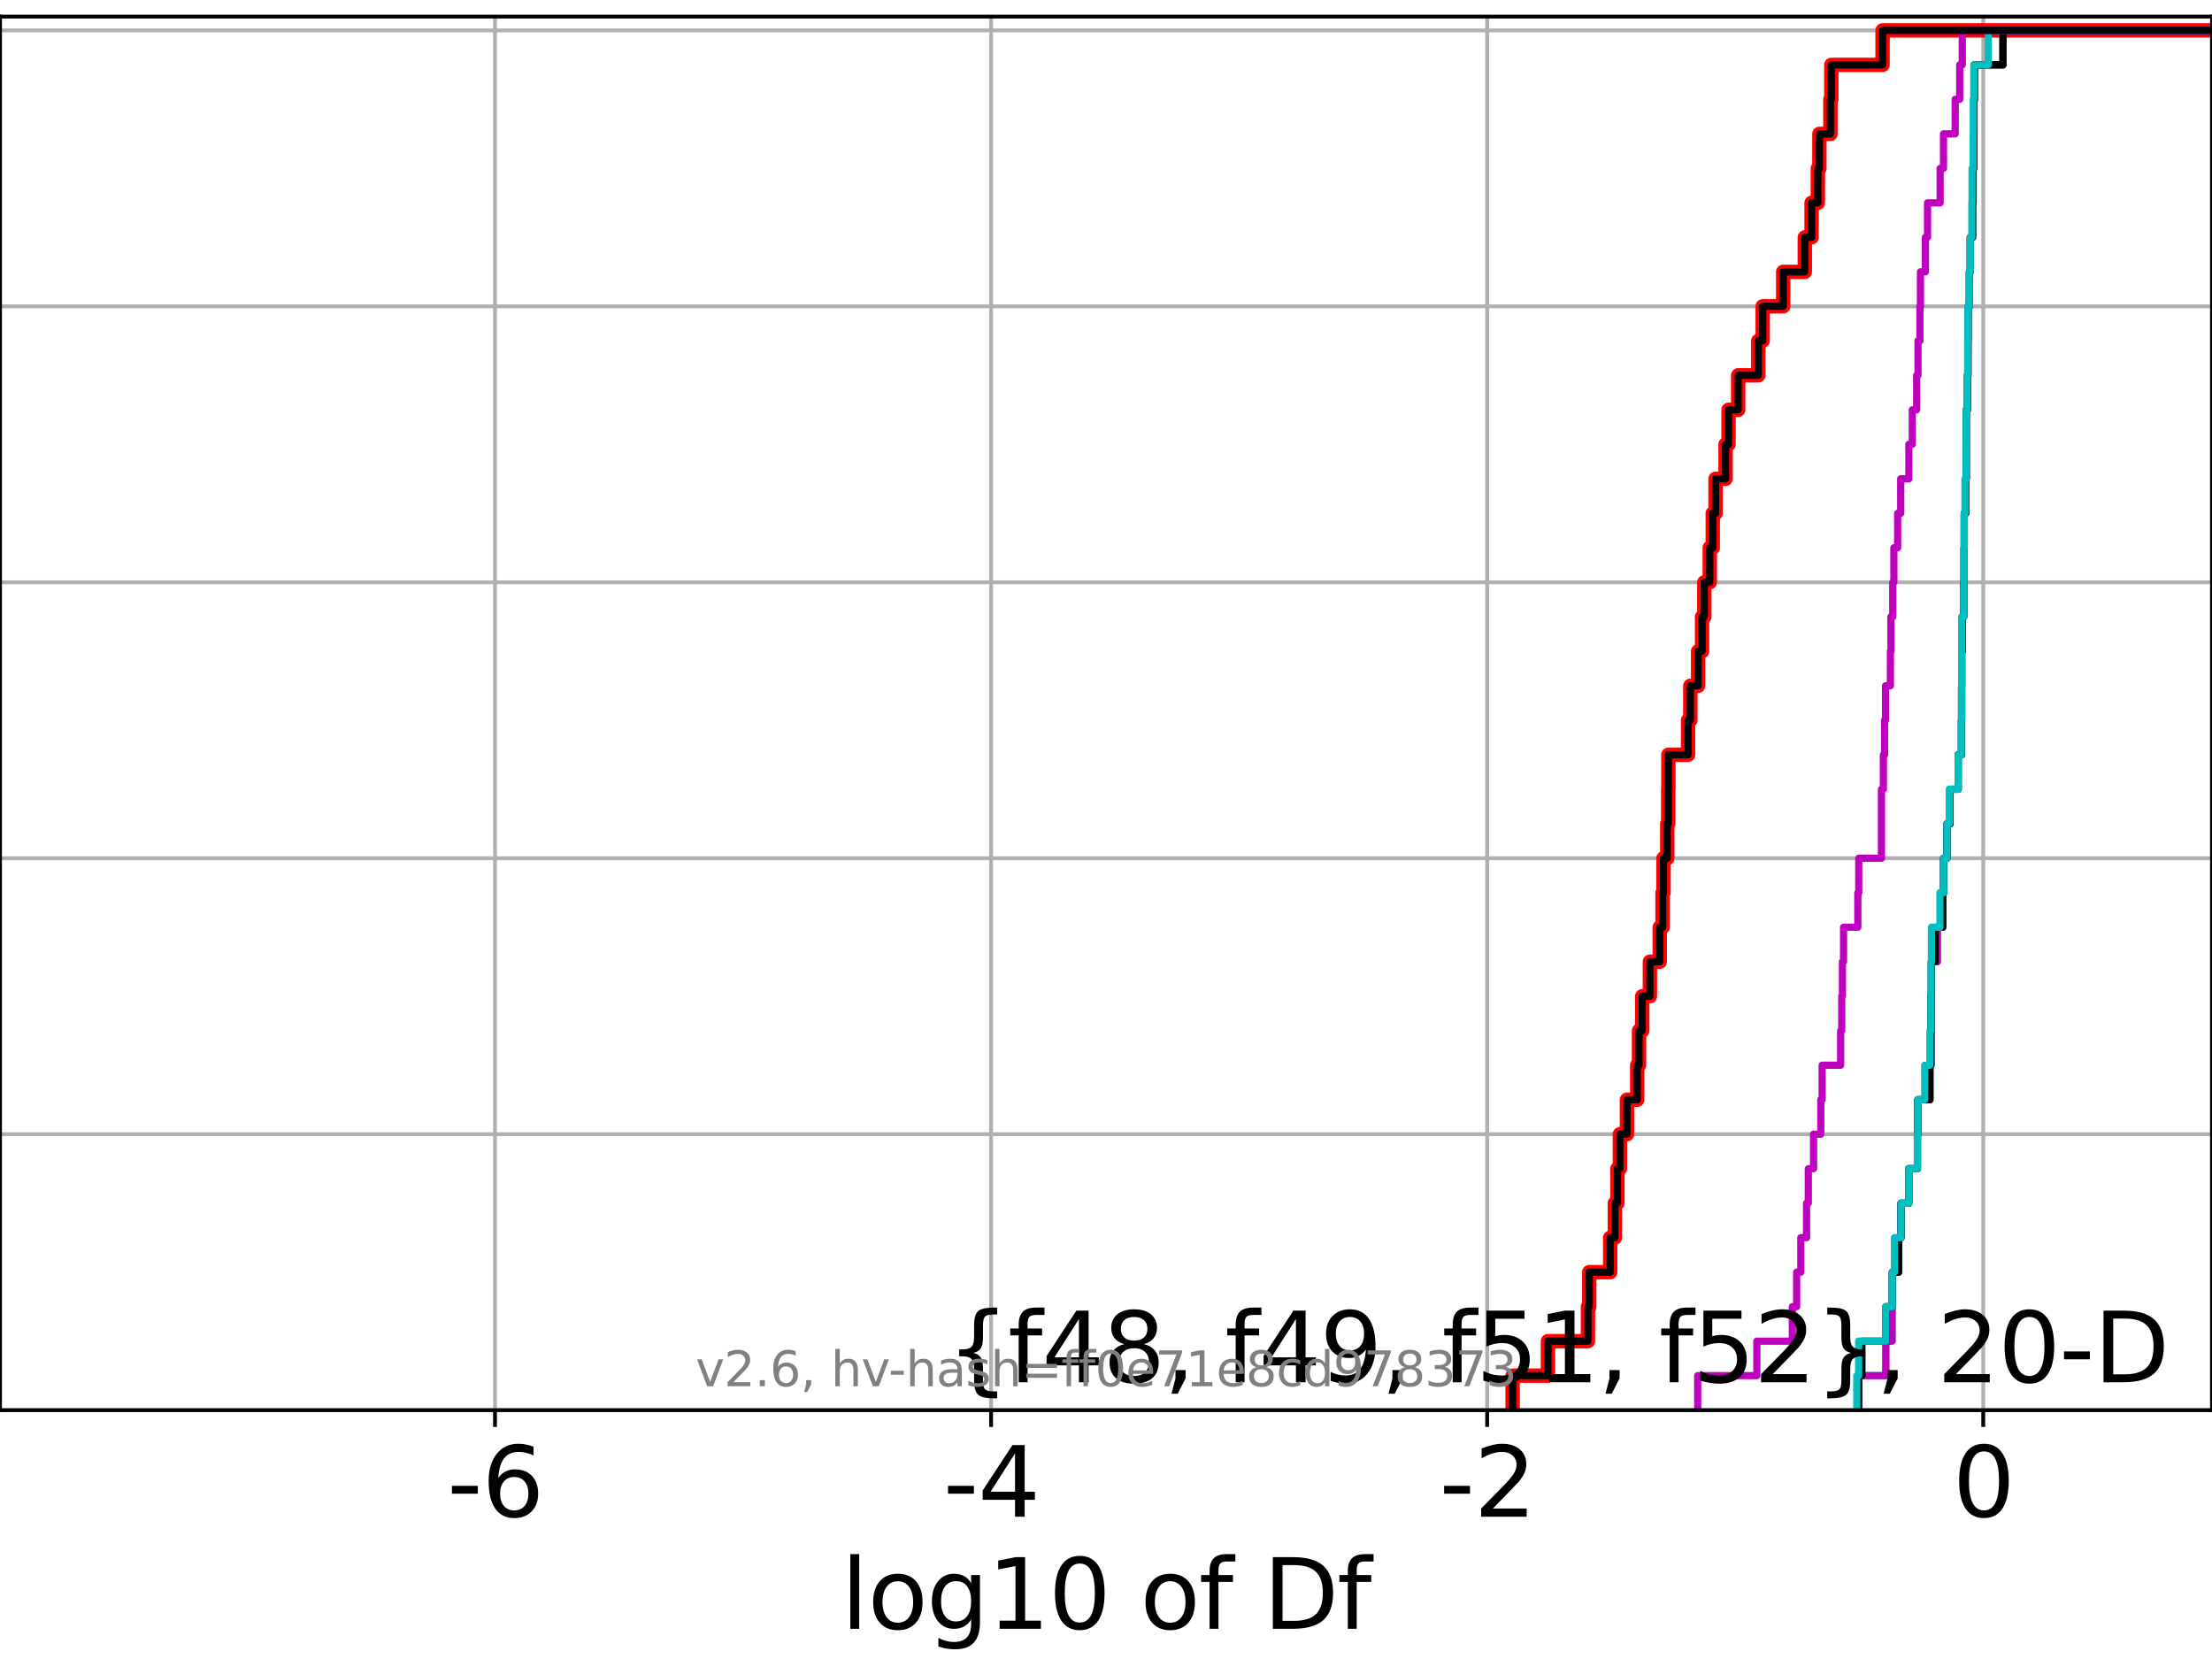 <?xml version="1.0" encoding="utf-8" standalone="no"?>
<!DOCTYPE svg PUBLIC "-//W3C//DTD SVG 1.1//EN"
  "http://www.w3.org/Graphics/SVG/1.1/DTD/svg11.dtd">
<svg xmlns:xlink="http://www.w3.org/1999/xlink" width="460.8pt" height="345.6pt" viewBox="0 0 460.8 345.6" xmlns="http://www.w3.org/2000/svg" version="1.1">
 <defs>
  <style type="text/css">*{stroke-linejoin: round; stroke-linecap: butt}</style>
 </defs>
 <g id="figure_1">
  <g id="patch_1">
   <path d="M 0 345.6 
L 460.8 345.6 
L 460.8 0 
L 0 0 
z
" style="fill: #ffffff"/>
  </g>
  <g id="axes_1">
   <g id="patch_2">
    <path d="M 0 293.76 
L 460.8 293.76 
L 460.8 3.456 
L 0 3.456 
z
" style="fill: #ffffff"/>
   </g>
   <g id="matplotlib.axis_1">
    <g id="xtick_1">
     <g id="line2d_1">
      <path d="M 103.12 293.76 
L 103.12 3.456 
" clip-path="url(#p6ea8331dcd)" style="fill: none; stroke: #b0b0b0; stroke-width: 0.8; stroke-linecap: square"/>
     </g>
     <g id="line2d_2">
      <defs>
       <path id="mc5288a5355" d="M 0 0 
L 0 3.5 
" style="stroke: #000000; stroke-width: 0.8"/>
      </defs>
      <g>
       <use xlink:href="#mc5288a5355" x="103.12" y="293.76" style="stroke: #000000; stroke-width: 0.8"/>
      </g>
     </g>
     <g id="text_1">
      <!-- -6 -->
      <g transform="translate(93.149 315.957) scale(0.2 -0.2)">
       <defs>
        <path id="DejaVuSans-2d" d="M 313 2009 
L 1997 2009 
L 1997 1497 
L 313 1497 
L 313 2009 
z
" transform="scale(0.016)"/>
        <path id="DejaVuSans-36" d="M 2113 2584 
Q 1688 2584 1439 2293 
Q 1191 2003 1191 1497 
Q 1191 994 1439 701 
Q 1688 409 2113 409 
Q 2538 409 2786 701 
Q 3034 994 3034 1497 
Q 3034 2003 2786 2293 
Q 2538 2584 2113 2584 
z
M 3366 4563 
L 3366 3988 
Q 3128 4100 2886 4159 
Q 2644 4219 2406 4219 
Q 1781 4219 1451 3797 
Q 1122 3375 1075 2522 
Q 1259 2794 1537 2939 
Q 1816 3084 2150 3084 
Q 2853 3084 3261 2657 
Q 3669 2231 3669 1497 
Q 3669 778 3244 343 
Q 2819 -91 2113 -91 
Q 1303 -91 875 529 
Q 447 1150 447 2328 
Q 447 3434 972 4092 
Q 1497 4750 2381 4750 
Q 2619 4750 2861 4703 
Q 3103 4656 3366 4563 
z
" transform="scale(0.016)"/>
       </defs>
       <use xlink:href="#DejaVuSans-2d"/>
       <use xlink:href="#DejaVuSans-36" x="36.084"/>
      </g>
     </g>
    </g>
    <g id="xtick_2">
     <g id="line2d_3">
      <path d="M 206.463 293.76 
L 206.463 3.456 
" clip-path="url(#p6ea8331dcd)" style="fill: none; stroke: #b0b0b0; stroke-width: 0.8; stroke-linecap: square"/>
     </g>
     <g id="line2d_4">
      <g>
       <use xlink:href="#mc5288a5355" x="206.463" y="293.76" style="stroke: #000000; stroke-width: 0.8"/>
      </g>
     </g>
     <g id="text_2">
      <!-- -4 -->
      <g transform="translate(196.492 315.957) scale(0.2 -0.2)">
       <defs>
        <path id="DejaVuSans-34" d="M 2419 4116 
L 825 1625 
L 2419 1625 
L 2419 4116 
z
M 2253 4666 
L 3047 4666 
L 3047 1625 
L 3713 1625 
L 3713 1100 
L 3047 1100 
L 3047 0 
L 2419 0 
L 2419 1100 
L 313 1100 
L 313 1709 
L 2253 4666 
z
" transform="scale(0.016)"/>
       </defs>
       <use xlink:href="#DejaVuSans-2d"/>
       <use xlink:href="#DejaVuSans-34" x="36.084"/>
      </g>
     </g>
    </g>
    <g id="xtick_3">
     <g id="line2d_5">
      <path d="M 309.806 293.76 
L 309.806 3.456 
" clip-path="url(#p6ea8331dcd)" style="fill: none; stroke: #b0b0b0; stroke-width: 0.8; stroke-linecap: square"/>
     </g>
     <g id="line2d_6">
      <g>
       <use xlink:href="#mc5288a5355" x="309.806" y="293.76" style="stroke: #000000; stroke-width: 0.8"/>
      </g>
     </g>
     <g id="text_3">
      <!-- -2 -->
      <g transform="translate(299.835 315.957) scale(0.2 -0.2)">
       <defs>
        <path id="DejaVuSans-32" d="M 1228 531 
L 3431 531 
L 3431 0 
L 469 0 
L 469 531 
Q 828 903 1448 1529 
Q 2069 2156 2228 2338 
Q 2531 2678 2651 2914 
Q 2772 3150 2772 3378 
Q 2772 3750 2511 3984 
Q 2250 4219 1831 4219 
Q 1534 4219 1204 4116 
Q 875 4013 500 3803 
L 500 4441 
Q 881 4594 1212 4672 
Q 1544 4750 1819 4750 
Q 2544 4750 2975 4387 
Q 3406 4025 3406 3419 
Q 3406 3131 3298 2873 
Q 3191 2616 2906 2266 
Q 2828 2175 2409 1742 
Q 1991 1309 1228 531 
z
" transform="scale(0.016)"/>
       </defs>
       <use xlink:href="#DejaVuSans-2d"/>
       <use xlink:href="#DejaVuSans-32" x="36.084"/>
      </g>
     </g>
    </g>
    <g id="xtick_4">
     <g id="line2d_7">
      <path d="M 413.149 293.76 
L 413.149 3.456 
" clip-path="url(#p6ea8331dcd)" style="fill: none; stroke: #b0b0b0; stroke-width: 0.8; stroke-linecap: square"/>
     </g>
     <g id="line2d_8">
      <g>
       <use xlink:href="#mc5288a5355" x="413.149" y="293.76" style="stroke: #000000; stroke-width: 0.8"/>
      </g>
     </g>
     <g id="text_4">
      <!-- 0 -->
      <g transform="translate(406.786 315.957) scale(0.2 -0.2)">
       <defs>
        <path id="DejaVuSans-30" d="M 2034 4250 
Q 1547 4250 1301 3770 
Q 1056 3291 1056 2328 
Q 1056 1369 1301 889 
Q 1547 409 2034 409 
Q 2525 409 2770 889 
Q 3016 1369 3016 2328 
Q 3016 3291 2770 3770 
Q 2525 4250 2034 4250 
z
M 2034 4750 
Q 2819 4750 3233 4129 
Q 3647 3509 3647 2328 
Q 3647 1150 3233 529 
Q 2819 -91 2034 -91 
Q 1250 -91 836 529 
Q 422 1150 422 2328 
Q 422 3509 836 4129 
Q 1250 4750 2034 4750 
z
" transform="scale(0.016)"/>
       </defs>
       <use xlink:href="#DejaVuSans-30"/>
      </g>
     </g>
    </g>
    <g id="text_5">
     <!-- log10 of Df -->
     <g transform="translate(175.214 339.313) scale(0.2 -0.2)">
      <defs>
       <path id="DejaVuSans-6c" d="M 603 4863 
L 1178 4863 
L 1178 0 
L 603 0 
L 603 4863 
z
" transform="scale(0.016)"/>
       <path id="DejaVuSans-6f" d="M 1959 3097 
Q 1497 3097 1228 2736 
Q 959 2375 959 1747 
Q 959 1119 1226 758 
Q 1494 397 1959 397 
Q 2419 397 2687 759 
Q 2956 1122 2956 1747 
Q 2956 2369 2687 2733 
Q 2419 3097 1959 3097 
z
M 1959 3584 
Q 2709 3584 3137 3096 
Q 3566 2609 3566 1747 
Q 3566 888 3137 398 
Q 2709 -91 1959 -91 
Q 1206 -91 779 398 
Q 353 888 353 1747 
Q 353 2609 779 3096 
Q 1206 3584 1959 3584 
z
" transform="scale(0.016)"/>
       <path id="DejaVuSans-67" d="M 2906 1791 
Q 2906 2416 2648 2759 
Q 2391 3103 1925 3103 
Q 1463 3103 1205 2759 
Q 947 2416 947 1791 
Q 947 1169 1205 825 
Q 1463 481 1925 481 
Q 2391 481 2648 825 
Q 2906 1169 2906 1791 
z
M 3481 434 
Q 3481 -459 3084 -895 
Q 2688 -1331 1869 -1331 
Q 1566 -1331 1297 -1286 
Q 1028 -1241 775 -1147 
L 775 -588 
Q 1028 -725 1275 -790 
Q 1522 -856 1778 -856 
Q 2344 -856 2625 -561 
Q 2906 -266 2906 331 
L 2906 616 
Q 2728 306 2450 153 
Q 2172 0 1784 0 
Q 1141 0 747 490 
Q 353 981 353 1791 
Q 353 2603 747 3093 
Q 1141 3584 1784 3584 
Q 2172 3584 2450 3431 
Q 2728 3278 2906 2969 
L 2906 3500 
L 3481 3500 
L 3481 434 
z
" transform="scale(0.016)"/>
       <path id="DejaVuSans-31" d="M 794 531 
L 1825 531 
L 1825 4091 
L 703 3866 
L 703 4441 
L 1819 4666 
L 2450 4666 
L 2450 531 
L 3481 531 
L 3481 0 
L 794 0 
L 794 531 
z
" transform="scale(0.016)"/>
       <path id="DejaVuSans-20" transform="scale(0.016)"/>
       <path id="DejaVuSans-66" d="M 2375 4863 
L 2375 4384 
L 1825 4384 
Q 1516 4384 1395 4259 
Q 1275 4134 1275 3809 
L 1275 3500 
L 2222 3500 
L 2222 3053 
L 1275 3053 
L 1275 0 
L 697 0 
L 697 3053 
L 147 3053 
L 147 3500 
L 697 3500 
L 697 3744 
Q 697 4328 969 4595 
Q 1241 4863 1831 4863 
L 2375 4863 
z
" transform="scale(0.016)"/>
       <path id="DejaVuSans-44" d="M 1259 4147 
L 1259 519 
L 2022 519 
Q 2988 519 3436 956 
Q 3884 1394 3884 2338 
Q 3884 3275 3436 3711 
Q 2988 4147 2022 4147 
L 1259 4147 
z
M 628 4666 
L 1925 4666 
Q 3281 4666 3915 4102 
Q 4550 3538 4550 2338 
Q 4550 1131 3912 565 
Q 3275 0 1925 0 
L 628 0 
L 628 4666 
z
" transform="scale(0.016)"/>
      </defs>
      <use xlink:href="#DejaVuSans-6c"/>
      <use xlink:href="#DejaVuSans-6f" x="27.783"/>
      <use xlink:href="#DejaVuSans-67" x="88.965"/>
      <use xlink:href="#DejaVuSans-31" x="152.441"/>
      <use xlink:href="#DejaVuSans-30" x="216.064"/>
      <use xlink:href="#DejaVuSans-20" x="279.688"/>
      <use xlink:href="#DejaVuSans-6f" x="311.475"/>
      <use xlink:href="#DejaVuSans-66" x="372.656"/>
      <use xlink:href="#DejaVuSans-20" x="407.861"/>
      <use xlink:href="#DejaVuSans-44" x="439.648"/>
      <use xlink:href="#DejaVuSans-66" x="516.65"/>
     </g>
    </g>
   </g>
   <g id="matplotlib.axis_2">
    <g id="ytick_1">
     <g id="line2d_9">
      <path d="M 0 293.76 
L 460.8 293.76 
" clip-path="url(#p6ea8331dcd)" style="fill: none; stroke: #b0b0b0; stroke-width: 0.8; stroke-linecap: square"/>
     </g>
     <g id="line2d_10">
      <defs>
       <path id="m4fd949d78f" d="M 0 0 
L -3.5 0 
" style="stroke: #000000; stroke-width: 0.8"/>
      </defs>
      <g>
       <use xlink:href="#m4fd949d78f" x="0" y="293.76" style="stroke: #000000; stroke-width: 0.8"/>
      </g>
     </g>
    </g>
    <g id="ytick_2">
     <g id="line2d_11">
      <path d="M 0 236.274 
L 460.8 236.274 
" clip-path="url(#p6ea8331dcd)" style="fill: none; stroke: #b0b0b0; stroke-width: 0.8; stroke-linecap: square"/>
     </g>
     <g id="line2d_12">
      <g>
       <use xlink:href="#m4fd949d78f" x="0" y="236.274" style="stroke: #000000; stroke-width: 0.8"/>
      </g>
     </g>
    </g>
    <g id="ytick_3">
     <g id="line2d_13">
      <path d="M 0 178.788 
L 460.8 178.788 
" clip-path="url(#p6ea8331dcd)" style="fill: none; stroke: #b0b0b0; stroke-width: 0.8; stroke-linecap: square"/>
     </g>
     <g id="line2d_14">
      <g>
       <use xlink:href="#m4fd949d78f" x="0" y="178.788" style="stroke: #000000; stroke-width: 0.8"/>
      </g>
     </g>
    </g>
    <g id="ytick_4">
     <g id="line2d_15">
      <path d="M 0 121.302 
L 460.8 121.302 
" clip-path="url(#p6ea8331dcd)" style="fill: none; stroke: #b0b0b0; stroke-width: 0.8; stroke-linecap: square"/>
     </g>
     <g id="line2d_16">
      <g>
       <use xlink:href="#m4fd949d78f" x="0" y="121.302" style="stroke: #000000; stroke-width: 0.8"/>
      </g>
     </g>
    </g>
    <g id="ytick_5">
     <g id="line2d_17">
      <path d="M 0 63.816 
L 460.8 63.816 
" clip-path="url(#p6ea8331dcd)" style="fill: none; stroke: #b0b0b0; stroke-width: 0.8; stroke-linecap: square"/>
     </g>
     <g id="line2d_18">
      <g>
       <use xlink:href="#m4fd949d78f" x="0" y="63.816" style="stroke: #000000; stroke-width: 0.8"/>
      </g>
     </g>
    </g>
    <g id="ytick_6">
     <g id="line2d_19">
      <path d="M 0 6.33 
L 460.8 6.33 
" clip-path="url(#p6ea8331dcd)" style="fill: none; stroke: #b0b0b0; stroke-width: 0.8; stroke-linecap: square"/>
     </g>
     <g id="line2d_20">
      <g>
       <use xlink:href="#m4fd949d78f" x="0" y="6.33" style="stroke: #000000; stroke-width: 0.8"/>
      </g>
     </g>
    </g>
   </g>
   <g id="line2d_21">
    <path d="M 315.107 293.76 
L 315.107 286.574 
L 322.466 286.574 
L 322.466 279.389 
L 330.797 279.389 
L 330.797 272.203 
L 331.072 272.203 
L 331.072 265.017 
L 335.433 265.017 
L 335.433 257.831 
L 336.402 257.831 
L 336.402 250.646 
L 336.939 250.646 
L 336.939 243.46 
L 337.449 243.46 
L 337.449 236.274 
L 338.923 236.274 
L 338.923 229.088 
L 341.059 229.088 
L 341.059 221.903 
L 341.437 221.903 
L 341.437 214.717 
L 342.108 214.717 
L 342.108 207.531 
L 343.701 207.531 
L 343.701 200.345 
L 345.75 200.345 
L 345.75 193.16 
L 346.344 193.16 
L 346.344 185.974 
L 346.538 185.974 
L 346.538 178.788 
L 347.317 178.788 
L 347.317 171.602 
L 347.519 171.602 
L 347.519 164.417 
L 347.553 164.417 
L 347.553 157.231 
L 351.655 157.231 
L 351.655 150.045 
L 352.126 150.045 
L 352.126 142.859 
L 353.743 142.859 
L 353.743 135.674 
L 354.573 135.674 
L 354.573 128.488 
L 355.04 128.488 
L 355.04 121.302 
L 356.172 121.302 
L 356.172 114.116 
L 356.799 114.116 
L 356.799 106.931 
L 357.379 106.931 
L 357.379 99.745 
L 359.471 99.745 
L 359.471 92.559 
L 360.083 92.559 
L 360.083 85.373 
L 362.094 85.373 
L 362.094 78.188 
L 366.282 78.188 
L 366.282 71.002 
L 367.198 71.002 
L 367.198 63.816 
L 371.475 63.816 
L 371.475 56.63 
L 375.975 56.63 
L 375.975 49.445 
L 377.383 49.445 
L 377.383 42.259 
L 378.688 42.259 
L 378.688 35.073 
L 379.015 35.073 
L 379.015 27.888 
L 381.31 27.888 
L 381.31 20.702 
L 381.498 20.702 
L 381.498 13.516 
L 392.172 13.516 
L 392.172 6.33 
L 392.172 6.33 
L 392.172 6.33 
L 460.8 6.33 
" clip-path="url(#p6ea8331dcd)" style="fill: none; stroke: #ff0000; stroke-width: 3; stroke-linecap: square"/>
   </g>
   <g id="line2d_22">
    <path d="M 387.184 293.76 
L 387.184 286.574 
L 392.847 286.574 
L 392.847 279.389 
L 394.146 279.389 
L 394.146 272.203 
L 394.203 272.203 
L 394.203 265.017 
L 395.506 265.017 
L 395.506 257.831 
L 396.019 257.831 
L 396.019 250.646 
L 397.62 250.646 
L 397.62 243.46 
L 399.428 243.46 
L 399.428 236.274 
L 399.524 236.274 
L 399.524 229.088 
L 402.038 229.088 
L 402.038 221.903 
L 402.251 221.903 
L 402.251 214.717 
L 402.284 214.717 
L 402.284 207.531 
L 402.349 207.531 
L 402.349 200.345 
L 403.579 200.345 
L 403.579 193.16 
L 404.708 193.16 
L 404.708 185.974 
L 404.896 185.974 
L 404.896 178.788 
L 405.578 178.788 
L 405.578 171.602 
L 406.23 171.602 
L 406.23 164.417 
L 407.917 164.417 
L 407.917 157.231 
L 408.619 157.231 
L 408.619 150.045 
L 408.644 150.045 
L 408.644 142.859 
L 408.655 142.859 
L 408.655 135.674 
L 408.773 135.674 
L 408.773 128.488 
L 409.073 128.488 
L 409.073 121.302 
L 409.159 121.302 
L 409.159 114.116 
L 409.187 114.116 
L 409.187 106.931 
L 409.461 106.931 
L 409.461 99.745 
L 409.601 99.745 
L 409.601 92.559 
L 409.603 92.559 
L 409.603 85.373 
L 409.847 85.373 
L 409.847 78.188 
L 409.959 78.188 
L 409.959 71.002 
L 409.987 71.002 
L 409.987 63.816 
L 410.271 63.816 
L 410.271 56.63 
L 410.448 56.63 
L 410.448 49.445 
L 410.923 49.445 
L 410.923 42.259 
L 411.027 42.259 
L 411.027 35.073 
L 411.188 35.073 
L 411.188 27.888 
L 411.223 27.888 
L 411.223 20.702 
L 411.382 20.702 
L 411.382 13.516 
L 417.257 13.516 
L 417.257 6.33 
L 417.257 6.33 
L 417.257 6.33 
L 460.8 6.33 
" clip-path="url(#p6ea8331dcd)" style="fill: none; stroke: #00bfbf; stroke-width: 1.5; stroke-linecap: square"/>
   </g>
   <g id="line2d_23">
    <path d="M 387.184 293.76 
L 387.184 286.574 
L 392.847 286.574 
L 392.847 279.389 
L 394.146 279.389 
L 394.146 272.203 
L 394.203 272.203 
L 394.203 265.017 
L 395.506 265.017 
L 395.506 257.831 
L 396.019 257.831 
L 396.019 250.646 
L 397.62 250.646 
L 397.62 243.46 
L 399.428 243.46 
L 399.428 236.274 
L 399.524 236.274 
L 399.524 229.088 
L 402.038 229.088 
L 402.038 221.903 
L 402.251 221.903 
L 402.251 214.717 
L 402.284 214.717 
L 402.284 207.531 
L 402.349 207.531 
L 402.349 200.345 
L 403.579 200.345 
L 403.579 193.16 
L 404.708 193.16 
L 404.708 185.974 
L 404.896 185.974 
L 404.896 178.788 
L 405.578 178.788 
L 405.578 171.602 
L 406.23 171.602 
L 406.23 164.417 
L 407.917 164.417 
L 407.917 157.231 
L 408.619 157.231 
L 408.619 150.045 
L 408.644 150.045 
L 408.644 142.859 
L 408.655 142.859 
L 408.655 135.674 
L 408.773 135.674 
L 408.773 128.488 
L 409.073 128.488 
L 409.073 121.302 
L 409.159 121.302 
L 409.159 114.116 
L 409.187 114.116 
L 409.187 106.931 
L 409.461 106.931 
L 409.461 99.745 
L 409.601 99.745 
L 409.601 92.559 
L 409.603 92.559 
L 409.603 85.373 
L 409.847 85.373 
L 409.847 78.188 
L 409.959 78.188 
L 409.959 71.002 
L 409.987 71.002 
L 409.987 63.816 
L 410.271 63.816 
L 410.271 56.63 
L 410.448 56.63 
L 410.448 49.445 
L 410.923 49.445 
L 410.923 42.259 
L 411.027 42.259 
L 411.027 35.073 
L 411.188 35.073 
L 411.188 27.888 
L 411.223 27.888 
L 411.223 20.702 
L 411.382 20.702 
L 411.382 13.516 
L 417.257 13.516 
L 417.257 6.33 
L 417.257 6.33 
L 417.257 6.33 
L 460.8 6.33 
" clip-path="url(#p6ea8331dcd)" style="fill: none; stroke: #bf00bf; stroke-width: 1.5; stroke-linecap: square"/>
   </g>
   <g id="line2d_24">
    <path d="M 387.184 293.76 
L 387.184 286.574 
L 387.874 286.574 
L 387.874 279.389 
L 392.847 279.389 
L 392.847 272.203 
L 394.203 272.203 
L 394.203 265.017 
L 395.506 265.017 
L 395.506 257.831 
L 396.019 257.831 
L 396.019 250.646 
L 397.62 250.646 
L 397.62 243.46 
L 399.428 243.46 
L 399.428 236.274 
L 399.524 236.274 
L 399.524 229.088 
L 402.038 229.088 
L 402.038 221.903 
L 402.251 221.903 
L 402.251 214.717 
L 402.284 214.717 
L 402.284 207.531 
L 402.349 207.531 
L 402.349 200.345 
L 403.116 200.345 
L 403.116 193.16 
L 404.708 193.16 
L 404.708 185.974 
L 404.896 185.974 
L 404.896 178.788 
L 405.578 178.788 
L 405.578 171.602 
L 406.23 171.602 
L 406.23 164.417 
L 407.917 164.417 
L 407.917 157.231 
L 408.619 157.231 
L 408.619 150.045 
L 408.644 150.045 
L 408.644 142.859 
L 408.655 142.859 
L 408.655 135.674 
L 408.773 135.674 
L 408.773 128.488 
L 409.073 128.488 
L 409.073 121.302 
L 409.159 121.302 
L 409.159 114.116 
L 409.187 114.116 
L 409.187 106.931 
L 409.461 106.931 
L 409.461 99.745 
L 409.601 99.745 
L 409.601 92.559 
L 409.603 92.559 
L 409.603 85.373 
L 409.847 85.373 
L 409.847 78.188 
L 409.959 78.188 
L 409.959 71.002 
L 409.987 71.002 
L 409.987 63.816 
L 410.271 63.816 
L 410.271 56.63 
L 410.448 56.63 
L 410.448 49.445 
L 410.907 49.445 
L 410.907 42.259 
L 411.027 42.259 
L 411.027 35.073 
L 411.162 35.073 
L 411.162 27.888 
L 411.188 27.888 
L 411.188 20.702 
L 411.228 20.702 
L 411.228 13.516 
L 417.257 13.516 
L 417.257 6.33 
L 417.257 6.33 
L 417.257 6.33 
L 460.8 6.33 
" clip-path="url(#p6ea8331dcd)" style="fill: none; stroke: #000000; stroke-width: 1.5; stroke-linecap: square"/>
   </g>
   <g id="line2d_25">
    <path d="M 386.803 293.76 
L 386.803 286.574 
L 387.184 286.574 
L 387.184 279.389 
L 392.847 279.389 
L 392.847 272.203 
L 394.203 272.203 
L 394.203 265.017 
L 394.65 265.017 
L 394.65 257.831 
L 396.019 257.831 
L 396.019 250.646 
L 397.62 250.646 
L 397.62 243.46 
L 399.428 243.46 
L 399.428 236.274 
L 399.524 236.274 
L 399.524 229.088 
L 400.951 229.088 
L 400.951 221.903 
L 402.038 221.903 
L 402.038 214.717 
L 402.251 214.717 
L 402.251 207.531 
L 402.284 207.531 
L 402.284 200.345 
L 402.349 200.345 
L 402.349 193.16 
L 404.126 193.16 
L 404.126 185.974 
L 404.896 185.974 
L 404.896 178.788 
L 405.578 178.788 
L 405.578 171.602 
L 406.079 171.602 
L 406.079 164.417 
L 407.917 164.417 
L 407.917 157.231 
L 408.574 157.231 
L 408.574 150.045 
L 408.619 150.045 
L 408.619 142.859 
L 408.64 142.859 
L 408.64 135.674 
L 408.644 135.674 
L 408.644 128.488 
L 409.073 128.488 
L 409.073 121.302 
L 409.151 121.302 
L 409.151 114.116 
L 409.187 114.116 
L 409.187 106.931 
L 409.341 106.931 
L 409.341 99.745 
L 409.59 99.745 
L 409.59 92.559 
L 409.601 92.559 
L 409.601 85.373 
L 409.802 85.373 
L 409.802 78.188 
L 409.898 78.188 
L 409.898 71.002 
L 409.958 71.002 
L 409.958 63.816 
L 410.25 63.816 
L 410.25 56.63 
L 410.448 56.63 
L 410.448 49.445 
L 410.77 49.445 
L 410.77 42.259 
L 410.813 42.259 
L 410.813 35.073 
L 411.027 35.073 
L 411.027 27.888 
L 411.077 27.888 
L 411.077 20.702 
L 411.188 20.702 
L 411.188 13.516 
L 414.196 13.516 
L 414.196 6.33 
L 414.196 6.33 
L 414.196 6.33 
L 460.8 6.33 
" clip-path="url(#p6ea8331dcd)" style="fill: none; stroke: #00bfbf; stroke-width: 1.5; stroke-linecap: square"/>
   </g>
   <g id="line2d_26">
    <path d="M 353.661 293.76 
L 353.661 286.574 
L 365.979 286.574 
L 365.979 279.389 
L 373.376 279.389 
L 373.376 272.203 
L 374.277 272.203 
L 374.277 265.017 
L 375.144 265.017 
L 375.144 257.831 
L 376.341 257.831 
L 376.341 250.646 
L 376.704 250.646 
L 376.704 243.46 
L 377.798 243.46 
L 377.798 236.274 
L 379.31 236.274 
L 379.31 229.088 
L 379.586 229.088 
L 379.586 221.903 
L 383.441 221.903 
L 383.441 214.717 
L 383.668 214.717 
L 383.668 207.531 
L 383.815 207.531 
L 383.815 200.345 
L 384.047 200.345 
L 384.047 193.16 
L 387.017 193.16 
L 387.017 185.974 
L 387.214 185.974 
L 387.214 178.788 
L 391.937 178.788 
L 391.937 171.602 
L 391.937 171.602 
L 391.937 164.417 
L 392.345 164.417 
L 392.345 157.231 
L 392.589 157.231 
L 392.589 150.045 
L 392.789 150.045 
L 392.789 142.859 
L 393.804 142.859 
L 393.804 135.674 
L 393.917 135.674 
L 393.917 128.488 
L 394.295 128.488 
L 394.295 121.302 
L 394.529 121.302 
L 394.529 114.116 
L 395.315 114.116 
L 395.315 106.931 
L 395.949 106.931 
L 395.949 99.745 
L 397.651 99.745 
L 397.651 92.559 
L 398.365 92.559 
L 398.365 85.373 
L 399.28 85.373 
L 399.28 78.188 
L 399.557 78.188 
L 399.557 71.002 
L 399.958 71.002 
L 399.958 63.816 
L 400.066 63.816 
L 400.066 56.63 
L 401.099 56.63 
L 401.099 49.445 
L 401.539 49.445 
L 401.539 42.259 
L 404.165 42.259 
L 404.165 35.073 
L 404.866 35.073 
L 404.866 27.888 
L 407.301 27.888 
L 407.301 20.702 
L 408.24 20.702 
L 408.24 13.516 
L 408.781 13.516 
L 408.781 6.33 
L 408.781 6.33 
L 408.781 6.33 
L 460.8 6.33 
" clip-path="url(#p6ea8331dcd)" style="fill: none; stroke: #bf00bf; stroke-width: 1.5; stroke-linecap: square"/>
   </g>
   <g id="line2d_27">
    <path d="M 315.107 293.76 
L 315.107 286.574 
L 322.466 286.574 
L 322.466 279.389 
L 330.797 279.389 
L 330.797 272.203 
L 331.072 272.203 
L 331.072 265.017 
L 335.433 265.017 
L 335.433 257.831 
L 336.402 257.831 
L 336.402 250.646 
L 336.939 250.646 
L 336.939 243.46 
L 337.449 243.46 
L 337.449 236.274 
L 338.923 236.274 
L 338.923 229.088 
L 341.059 229.088 
L 341.059 221.903 
L 341.437 221.903 
L 341.437 214.717 
L 342.108 214.717 
L 342.108 207.531 
L 343.701 207.531 
L 343.701 200.345 
L 345.75 200.345 
L 345.75 193.16 
L 346.344 193.16 
L 346.344 185.974 
L 346.538 185.974 
L 346.538 178.788 
L 347.317 178.788 
L 347.317 171.602 
L 347.519 171.602 
L 347.519 164.417 
L 347.553 164.417 
L 347.553 157.231 
L 351.655 157.231 
L 351.655 150.045 
L 352.126 150.045 
L 352.126 142.859 
L 353.743 142.859 
L 353.743 135.674 
L 354.573 135.674 
L 354.573 128.488 
L 355.04 128.488 
L 355.04 121.302 
L 356.172 121.302 
L 356.172 114.116 
L 356.799 114.116 
L 356.799 106.931 
L 357.379 106.931 
L 357.379 99.745 
L 359.471 99.745 
L 359.471 92.559 
L 360.083 92.559 
L 360.083 85.373 
L 362.094 85.373 
L 362.094 78.188 
L 366.282 78.188 
L 366.282 71.002 
L 367.198 71.002 
L 367.198 63.816 
L 371.475 63.816 
L 371.475 56.63 
L 375.975 56.63 
L 375.975 49.445 
L 377.383 49.445 
L 377.383 42.259 
L 378.688 42.259 
L 378.688 35.073 
L 379.015 35.073 
L 379.015 27.888 
L 381.31 27.888 
L 381.31 20.702 
L 381.498 20.702 
L 381.498 13.516 
L 392.172 13.516 
L 392.172 6.33 
L 392.172 6.33 
L 392.172 6.33 
L 460.8 6.33 
" clip-path="url(#p6ea8331dcd)" style="fill: none; stroke: #000000; stroke-width: 1.5; stroke-linecap: square"/>
   </g>
   <g id="patch_3">
    <path d="M 0 293.76 
L 0 3.456 
" style="fill: none; stroke: #000000; stroke-width: 0.8; stroke-linejoin: miter; stroke-linecap: square"/>
   </g>
   <g id="patch_4">
    <path d="M 460.8 293.76 
L 460.8 3.456 
" style="fill: none; stroke: #000000; stroke-width: 0.8; stroke-linejoin: miter; stroke-linecap: square"/>
   </g>
   <g id="patch_5">
    <path d="M 0 293.76 
L 460.8 293.76 
" style="fill: none; stroke: #000000; stroke-width: 0.8; stroke-linejoin: miter; stroke-linecap: square"/>
   </g>
   <g id="patch_6">
    <path d="M 0 3.456 
L 460.8 3.456 
" style="fill: none; stroke: #000000; stroke-width: 0.8; stroke-linejoin: miter; stroke-linecap: square"/>
   </g>
   <g id="text_6">
    <!-- {f48, f49, f51, f52}, 20-D -->
    <g transform="translate(197.256 287.954) scale(0.2 -0.2)">
     <defs>
      <path id="DejaVuSans-7b" d="M 3272 -594 
L 3272 -1044 
L 3078 -1044 
Q 2300 -1044 2036 -812 
Q 1772 -581 1772 109 
L 1772 856 
Q 1772 1328 1603 1509 
Q 1434 1691 991 1691 
L 800 1691 
L 800 2138 
L 991 2138 
Q 1438 2138 1605 2317 
Q 1772 2497 1772 2963 
L 1772 3713 
Q 1772 4403 2036 4633 
Q 2300 4863 3078 4863 
L 3272 4863 
L 3272 4416 
L 3059 4416 
Q 2619 4416 2484 4278 
Q 2350 4141 2350 3700 
L 2350 2925 
Q 2350 2434 2208 2212 
Q 2066 1991 1722 1913 
Q 2069 1828 2209 1606 
Q 2350 1384 2350 897 
L 2350 122 
Q 2350 -319 2484 -456 
Q 2619 -594 3059 -594 
L 3272 -594 
z
" transform="scale(0.016)"/>
      <path id="DejaVuSans-38" d="M 2034 2216 
Q 1584 2216 1326 1975 
Q 1069 1734 1069 1313 
Q 1069 891 1326 650 
Q 1584 409 2034 409 
Q 2484 409 2743 651 
Q 3003 894 3003 1313 
Q 3003 1734 2745 1975 
Q 2488 2216 2034 2216 
z
M 1403 2484 
Q 997 2584 770 2862 
Q 544 3141 544 3541 
Q 544 4100 942 4425 
Q 1341 4750 2034 4750 
Q 2731 4750 3128 4425 
Q 3525 4100 3525 3541 
Q 3525 3141 3298 2862 
Q 3072 2584 2669 2484 
Q 3125 2378 3379 2068 
Q 3634 1759 3634 1313 
Q 3634 634 3220 271 
Q 2806 -91 2034 -91 
Q 1263 -91 848 271 
Q 434 634 434 1313 
Q 434 1759 690 2068 
Q 947 2378 1403 2484 
z
M 1172 3481 
Q 1172 3119 1398 2916 
Q 1625 2713 2034 2713 
Q 2441 2713 2670 2916 
Q 2900 3119 2900 3481 
Q 2900 3844 2670 4047 
Q 2441 4250 2034 4250 
Q 1625 4250 1398 4047 
Q 1172 3844 1172 3481 
z
" transform="scale(0.016)"/>
      <path id="DejaVuSans-2c" d="M 750 794 
L 1409 794 
L 1409 256 
L 897 -744 
L 494 -744 
L 750 256 
L 750 794 
z
" transform="scale(0.016)"/>
      <path id="DejaVuSans-39" d="M 703 97 
L 703 672 
Q 941 559 1184 500 
Q 1428 441 1663 441 
Q 2288 441 2617 861 
Q 2947 1281 2994 2138 
Q 2813 1869 2534 1725 
Q 2256 1581 1919 1581 
Q 1219 1581 811 2004 
Q 403 2428 403 3163 
Q 403 3881 828 4315 
Q 1253 4750 1959 4750 
Q 2769 4750 3195 4129 
Q 3622 3509 3622 2328 
Q 3622 1225 3098 567 
Q 2575 -91 1691 -91 
Q 1453 -91 1209 -44 
Q 966 3 703 97 
z
M 1959 2075 
Q 2384 2075 2632 2365 
Q 2881 2656 2881 3163 
Q 2881 3666 2632 3958 
Q 2384 4250 1959 4250 
Q 1534 4250 1286 3958 
Q 1038 3666 1038 3163 
Q 1038 2656 1286 2365 
Q 1534 2075 1959 2075 
z
" transform="scale(0.016)"/>
      <path id="DejaVuSans-35" d="M 691 4666 
L 3169 4666 
L 3169 4134 
L 1269 4134 
L 1269 2991 
Q 1406 3038 1543 3061 
Q 1681 3084 1819 3084 
Q 2600 3084 3056 2656 
Q 3513 2228 3513 1497 
Q 3513 744 3044 326 
Q 2575 -91 1722 -91 
Q 1428 -91 1123 -41 
Q 819 9 494 109 
L 494 744 
Q 775 591 1075 516 
Q 1375 441 1709 441 
Q 2250 441 2565 725 
Q 2881 1009 2881 1497 
Q 2881 1984 2565 2268 
Q 2250 2553 1709 2553 
Q 1456 2553 1204 2497 
Q 953 2441 691 2322 
L 691 4666 
z
" transform="scale(0.016)"/>
      <path id="DejaVuSans-7d" d="M 800 -594 
L 1019 -594 
Q 1456 -594 1589 -459 
Q 1722 -325 1722 122 
L 1722 897 
Q 1722 1384 1862 1606 
Q 2003 1828 2350 1913 
Q 2003 1991 1862 2212 
Q 1722 2434 1722 2925 
L 1722 3700 
Q 1722 4144 1589 4280 
Q 1456 4416 1019 4416 
L 800 4416 
L 800 4863 
L 997 4863 
Q 1775 4863 2036 4633 
Q 2297 4403 2297 3713 
L 2297 2963 
Q 2297 2497 2465 2317 
Q 2634 2138 3078 2138 
L 3272 2138 
L 3272 1691 
L 3078 1691 
Q 2634 1691 2465 1509 
Q 2297 1328 2297 856 
L 2297 109 
Q 2297 -581 2036 -812 
Q 1775 -1044 997 -1044 
L 800 -1044 
L 800 -594 
z
" transform="scale(0.016)"/>
     </defs>
     <use xlink:href="#DejaVuSans-7b"/>
     <use xlink:href="#DejaVuSans-66" x="63.623"/>
     <use xlink:href="#DejaVuSans-34" x="98.828"/>
     <use xlink:href="#DejaVuSans-38" x="162.451"/>
     <use xlink:href="#DejaVuSans-2c" x="226.074"/>
     <use xlink:href="#DejaVuSans-20" x="257.861"/>
     <use xlink:href="#DejaVuSans-66" x="289.648"/>
     <use xlink:href="#DejaVuSans-34" x="324.854"/>
     <use xlink:href="#DejaVuSans-39" x="388.477"/>
     <use xlink:href="#DejaVuSans-2c" x="452.1"/>
     <use xlink:href="#DejaVuSans-20" x="483.887"/>
     <use xlink:href="#DejaVuSans-66" x="515.674"/>
     <use xlink:href="#DejaVuSans-35" x="550.879"/>
     <use xlink:href="#DejaVuSans-31" x="614.502"/>
     <use xlink:href="#DejaVuSans-2c" x="678.125"/>
     <use xlink:href="#DejaVuSans-20" x="709.912"/>
     <use xlink:href="#DejaVuSans-66" x="741.699"/>
     <use xlink:href="#DejaVuSans-35" x="776.904"/>
     <use xlink:href="#DejaVuSans-32" x="840.527"/>
     <use xlink:href="#DejaVuSans-7d" x="904.15"/>
     <use xlink:href="#DejaVuSans-2c" x="967.773"/>
     <use xlink:href="#DejaVuSans-20" x="999.561"/>
     <use xlink:href="#DejaVuSans-32" x="1031.348"/>
     <use xlink:href="#DejaVuSans-30" x="1094.971"/>
     <use xlink:href="#DejaVuSans-2d" x="1158.594"/>
     <use xlink:href="#DejaVuSans-44" x="1194.678"/>
    </g>
   </g>
   <g id="text_7">
    <!-- v2.6, hv-hash=ff0e71e8cd978373 -->
    <g style="fill: #808080" transform="translate(144.905 288.777) scale(0.1 -0.1)">
     <defs>
      <path id="DejaVuSans-76" d="M 191 3500 
L 800 3500 
L 1894 563 
L 2988 3500 
L 3597 3500 
L 2284 0 
L 1503 0 
L 191 3500 
z
" transform="scale(0.016)"/>
      <path id="DejaVuSans-2e" d="M 684 794 
L 1344 794 
L 1344 0 
L 684 0 
L 684 794 
z
" transform="scale(0.016)"/>
      <path id="DejaVuSans-68" d="M 3513 2113 
L 3513 0 
L 2938 0 
L 2938 2094 
Q 2938 2591 2744 2837 
Q 2550 3084 2163 3084 
Q 1697 3084 1428 2787 
Q 1159 2491 1159 1978 
L 1159 0 
L 581 0 
L 581 4863 
L 1159 4863 
L 1159 2956 
Q 1366 3272 1645 3428 
Q 1925 3584 2291 3584 
Q 2894 3584 3203 3211 
Q 3513 2838 3513 2113 
z
" transform="scale(0.016)"/>
      <path id="DejaVuSans-61" d="M 2194 1759 
Q 1497 1759 1228 1600 
Q 959 1441 959 1056 
Q 959 750 1161 570 
Q 1363 391 1709 391 
Q 2188 391 2477 730 
Q 2766 1069 2766 1631 
L 2766 1759 
L 2194 1759 
z
M 3341 1997 
L 3341 0 
L 2766 0 
L 2766 531 
Q 2569 213 2275 61 
Q 1981 -91 1556 -91 
Q 1019 -91 701 211 
Q 384 513 384 1019 
Q 384 1609 779 1909 
Q 1175 2209 1959 2209 
L 2766 2209 
L 2766 2266 
Q 2766 2663 2505 2880 
Q 2244 3097 1772 3097 
Q 1472 3097 1187 3025 
Q 903 2953 641 2809 
L 641 3341 
Q 956 3463 1253 3523 
Q 1550 3584 1831 3584 
Q 2591 3584 2966 3190 
Q 3341 2797 3341 1997 
z
" transform="scale(0.016)"/>
      <path id="DejaVuSans-73" d="M 2834 3397 
L 2834 2853 
Q 2591 2978 2328 3040 
Q 2066 3103 1784 3103 
Q 1356 3103 1142 2972 
Q 928 2841 928 2578 
Q 928 2378 1081 2264 
Q 1234 2150 1697 2047 
L 1894 2003 
Q 2506 1872 2764 1633 
Q 3022 1394 3022 966 
Q 3022 478 2636 193 
Q 2250 -91 1575 -91 
Q 1294 -91 989 -36 
Q 684 19 347 128 
L 347 722 
Q 666 556 975 473 
Q 1284 391 1588 391 
Q 1994 391 2212 530 
Q 2431 669 2431 922 
Q 2431 1156 2273 1281 
Q 2116 1406 1581 1522 
L 1381 1569 
Q 847 1681 609 1914 
Q 372 2147 372 2553 
Q 372 3047 722 3315 
Q 1072 3584 1716 3584 
Q 2034 3584 2315 3537 
Q 2597 3491 2834 3397 
z
" transform="scale(0.016)"/>
      <path id="DejaVuSans-3d" d="M 678 2906 
L 4684 2906 
L 4684 2381 
L 678 2381 
L 678 2906 
z
M 678 1631 
L 4684 1631 
L 4684 1100 
L 678 1100 
L 678 1631 
z
" transform="scale(0.016)"/>
      <path id="DejaVuSans-65" d="M 3597 1894 
L 3597 1613 
L 953 1613 
Q 991 1019 1311 708 
Q 1631 397 2203 397 
Q 2534 397 2845 478 
Q 3156 559 3463 722 
L 3463 178 
Q 3153 47 2828 -22 
Q 2503 -91 2169 -91 
Q 1331 -91 842 396 
Q 353 884 353 1716 
Q 353 2575 817 3079 
Q 1281 3584 2069 3584 
Q 2775 3584 3186 3129 
Q 3597 2675 3597 1894 
z
M 3022 2063 
Q 3016 2534 2758 2815 
Q 2500 3097 2075 3097 
Q 1594 3097 1305 2825 
Q 1016 2553 972 2059 
L 3022 2063 
z
" transform="scale(0.016)"/>
      <path id="DejaVuSans-37" d="M 525 4666 
L 3525 4666 
L 3525 4397 
L 1831 0 
L 1172 0 
L 2766 4134 
L 525 4134 
L 525 4666 
z
" transform="scale(0.016)"/>
      <path id="DejaVuSans-63" d="M 3122 3366 
L 3122 2828 
Q 2878 2963 2633 3030 
Q 2388 3097 2138 3097 
Q 1578 3097 1268 2742 
Q 959 2388 959 1747 
Q 959 1106 1268 751 
Q 1578 397 2138 397 
Q 2388 397 2633 464 
Q 2878 531 3122 666 
L 3122 134 
Q 2881 22 2623 -34 
Q 2366 -91 2075 -91 
Q 1284 -91 818 406 
Q 353 903 353 1747 
Q 353 2603 823 3093 
Q 1294 3584 2113 3584 
Q 2378 3584 2631 3529 
Q 2884 3475 3122 3366 
z
" transform="scale(0.016)"/>
      <path id="DejaVuSans-64" d="M 2906 2969 
L 2906 4863 
L 3481 4863 
L 3481 0 
L 2906 0 
L 2906 525 
Q 2725 213 2448 61 
Q 2172 -91 1784 -91 
Q 1150 -91 751 415 
Q 353 922 353 1747 
Q 353 2572 751 3078 
Q 1150 3584 1784 3584 
Q 2172 3584 2448 3432 
Q 2725 3281 2906 2969 
z
M 947 1747 
Q 947 1113 1208 752 
Q 1469 391 1925 391 
Q 2381 391 2643 752 
Q 2906 1113 2906 1747 
Q 2906 2381 2643 2742 
Q 2381 3103 1925 3103 
Q 1469 3103 1208 2742 
Q 947 2381 947 1747 
z
" transform="scale(0.016)"/>
      <path id="DejaVuSans-33" d="M 2597 2516 
Q 3050 2419 3304 2112 
Q 3559 1806 3559 1356 
Q 3559 666 3084 287 
Q 2609 -91 1734 -91 
Q 1441 -91 1130 -33 
Q 819 25 488 141 
L 488 750 
Q 750 597 1062 519 
Q 1375 441 1716 441 
Q 2309 441 2620 675 
Q 2931 909 2931 1356 
Q 2931 1769 2642 2001 
Q 2353 2234 1838 2234 
L 1294 2234 
L 1294 2753 
L 1863 2753 
Q 2328 2753 2575 2939 
Q 2822 3125 2822 3475 
Q 2822 3834 2567 4026 
Q 2313 4219 1838 4219 
Q 1578 4219 1281 4162 
Q 984 4106 628 3988 
L 628 4550 
Q 988 4650 1302 4700 
Q 1616 4750 1894 4750 
Q 2613 4750 3031 4423 
Q 3450 4097 3450 3541 
Q 3450 3153 3228 2886 
Q 3006 2619 2597 2516 
z
" transform="scale(0.016)"/>
     </defs>
     <use xlink:href="#DejaVuSans-76"/>
     <use xlink:href="#DejaVuSans-32" x="59.18"/>
     <use xlink:href="#DejaVuSans-2e" x="122.803"/>
     <use xlink:href="#DejaVuSans-36" x="154.59"/>
     <use xlink:href="#DejaVuSans-2c" x="218.213"/>
     <use xlink:href="#DejaVuSans-20" x="250"/>
     <use xlink:href="#DejaVuSans-68" x="281.787"/>
     <use xlink:href="#DejaVuSans-76" x="345.166"/>
     <use xlink:href="#DejaVuSans-2d" x="401.721"/>
     <use xlink:href="#DejaVuSans-68" x="437.805"/>
     <use xlink:href="#DejaVuSans-61" x="501.184"/>
     <use xlink:href="#DejaVuSans-73" x="562.463"/>
     <use xlink:href="#DejaVuSans-68" x="614.562"/>
     <use xlink:href="#DejaVuSans-3d" x="677.941"/>
     <use xlink:href="#DejaVuSans-66" x="761.73"/>
     <use xlink:href="#DejaVuSans-66" x="796.936"/>
     <use xlink:href="#DejaVuSans-30" x="832.141"/>
     <use xlink:href="#DejaVuSans-65" x="895.764"/>
     <use xlink:href="#DejaVuSans-37" x="957.287"/>
     <use xlink:href="#DejaVuSans-31" x="1020.91"/>
     <use xlink:href="#DejaVuSans-65" x="1084.533"/>
     <use xlink:href="#DejaVuSans-38" x="1146.057"/>
     <use xlink:href="#DejaVuSans-63" x="1209.68"/>
     <use xlink:href="#DejaVuSans-64" x="1264.66"/>
     <use xlink:href="#DejaVuSans-39" x="1328.137"/>
     <use xlink:href="#DejaVuSans-37" x="1391.76"/>
     <use xlink:href="#DejaVuSans-38" x="1455.383"/>
     <use xlink:href="#DejaVuSans-33" x="1519.006"/>
     <use xlink:href="#DejaVuSans-37" x="1582.629"/>
     <use xlink:href="#DejaVuSans-33" x="1646.252"/>
    </g>
   </g>
  </g>
 </g>
 <defs>
  <clipPath id="p6ea8331dcd">
   <rect x="0" y="3.456" width="460.8" height="290.304"/>
  </clipPath>
 </defs>
</svg>

